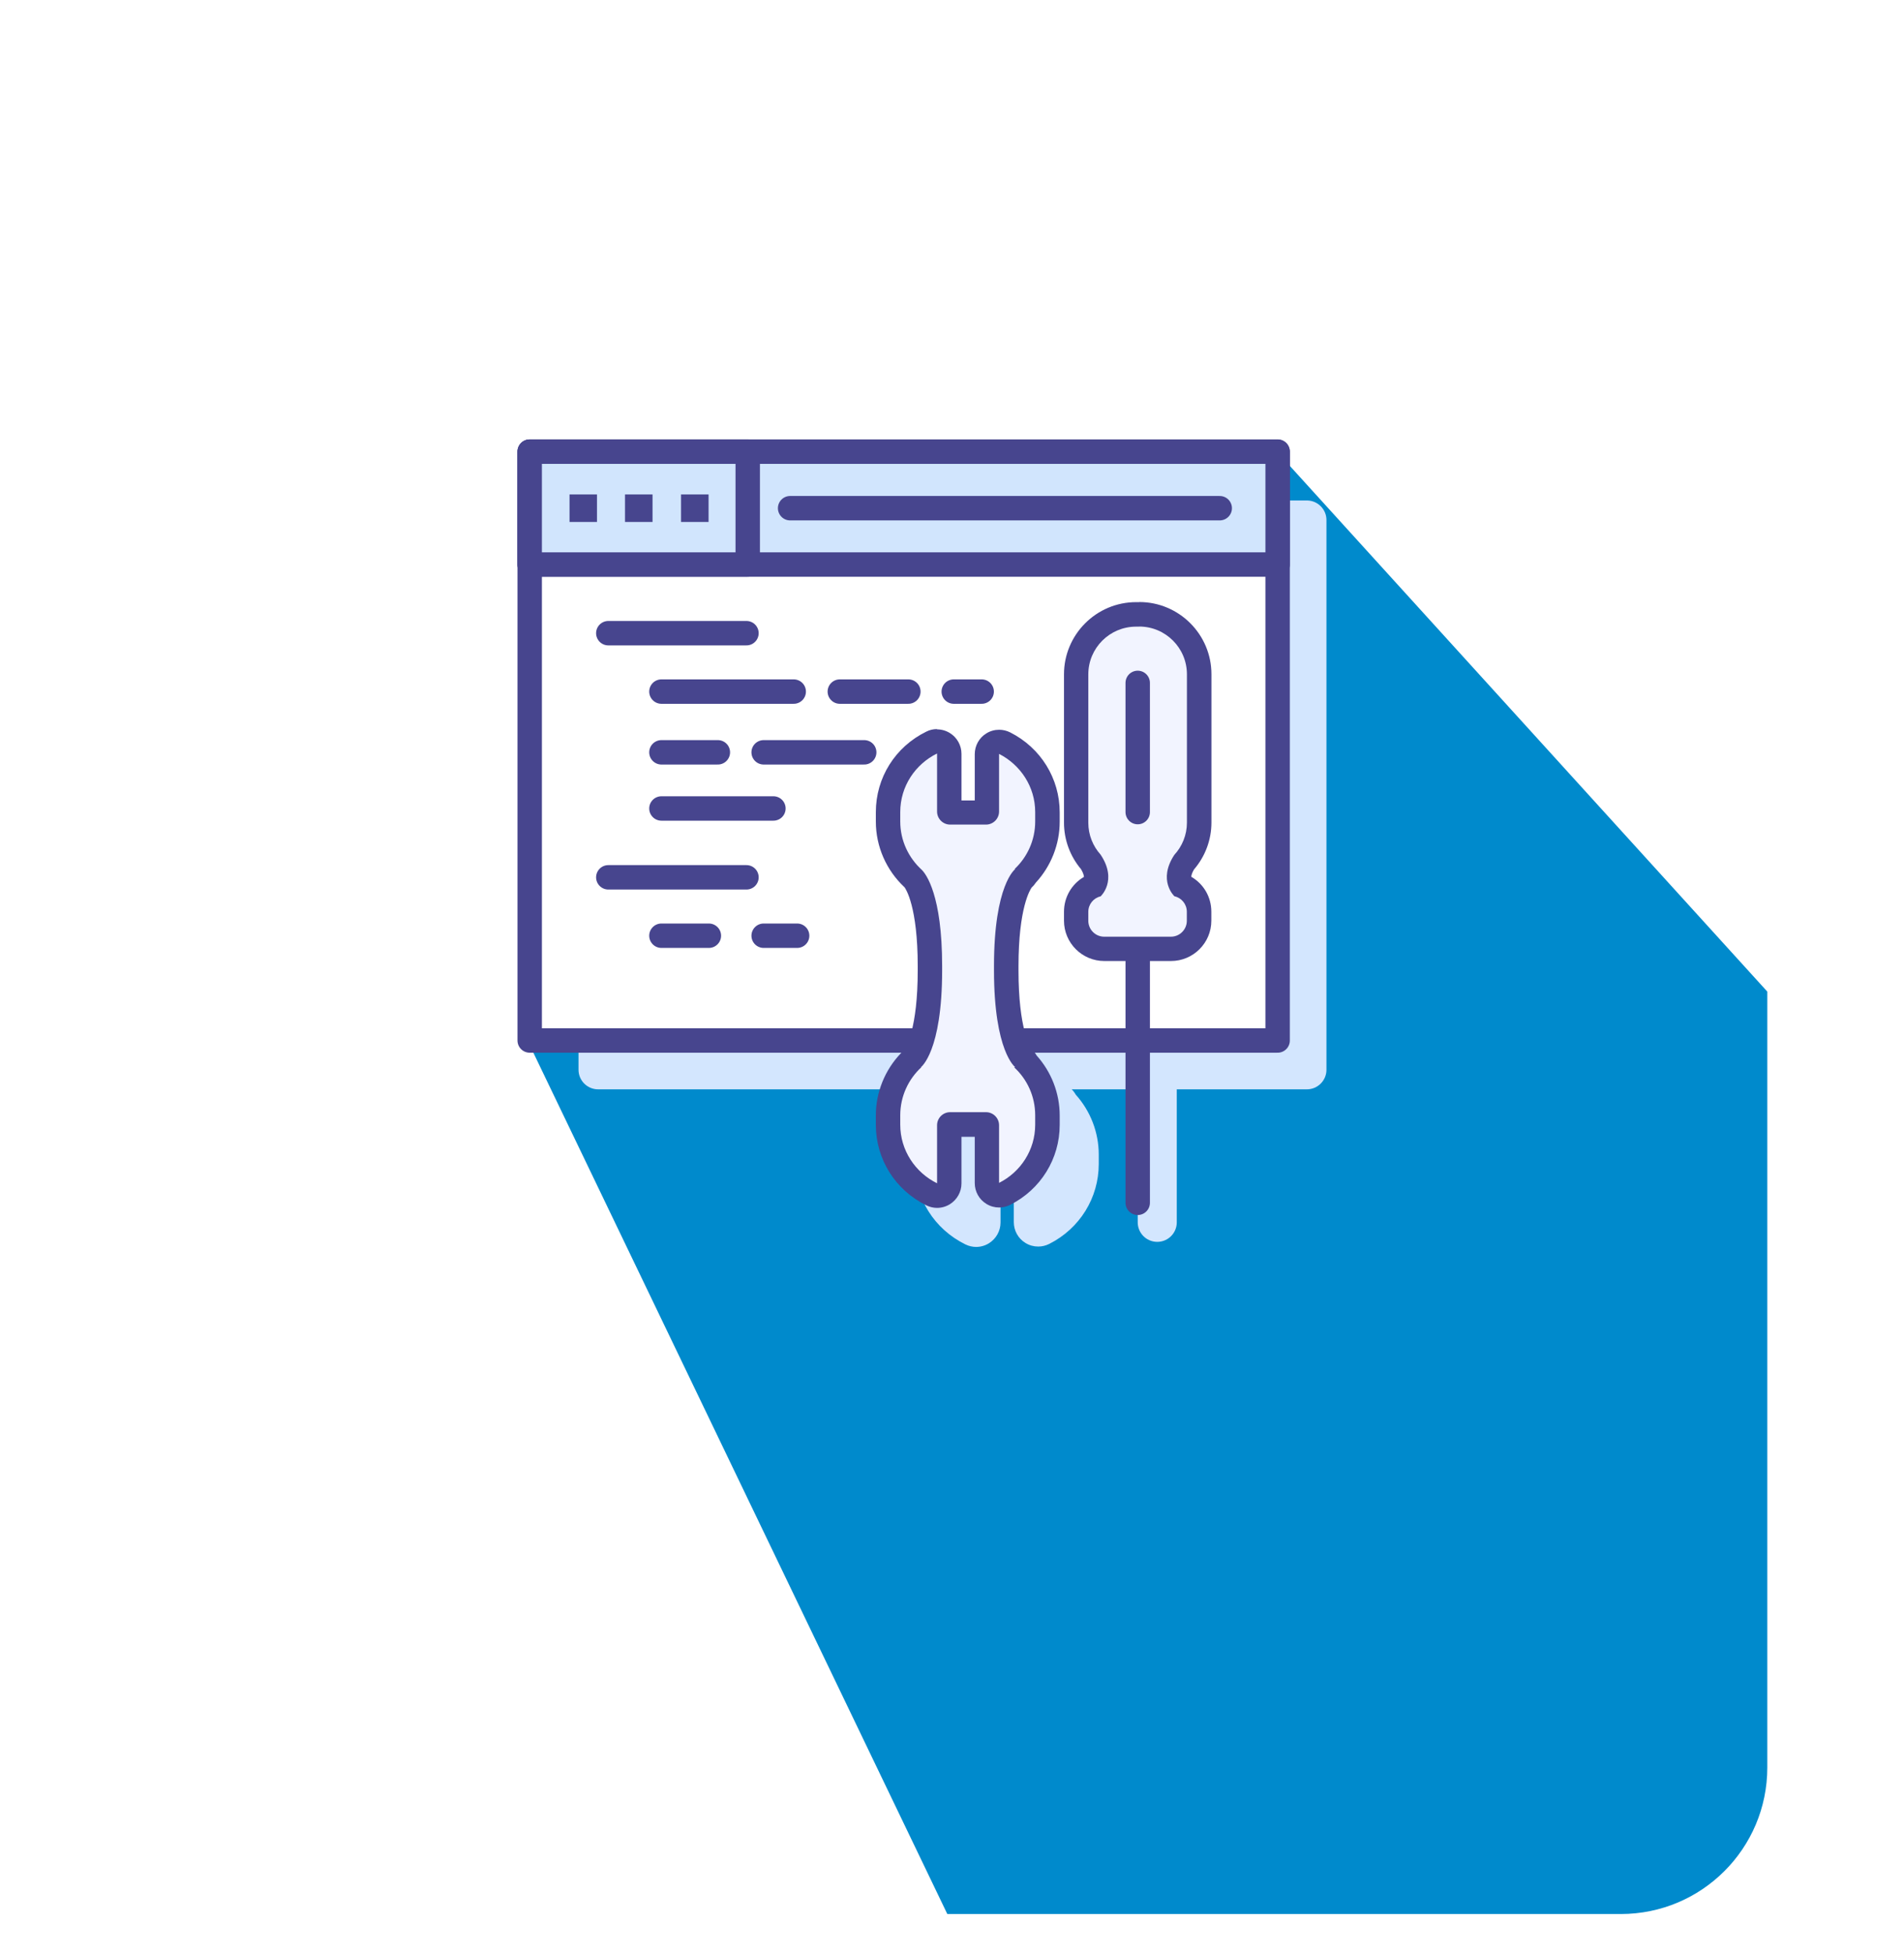 <svg width="195" height="200" viewBox="0 0 195 200" fill="none" xmlns="http://www.w3.org/2000/svg">
<g filter="url(#filter0_d_394_26113)">
<g clip-path="url(#clip0_394_26113)">
<path d="M91.5 181L48 90.5L125 30.5L184.5 96V121L186 168.5L191 181H91.5Z" fill="#008ACC"/>
<g style="mix-blend-mode:multiply">
<path d="M112.52 85.92V109.17" stroke="#D3E6FE" stroke-width="4" stroke-linecap="round" stroke-linejoin="round"/>
</g>
<g style="mix-blend-mode:multiply">
<path d="M93.97 110.42C93.78 110.42 93.59 110.38 93.42 110.29C90.66 108.94 88.95 106.21 88.95 103.17V102.21C88.95 100.12 89.79 98.1 91.26 96.61C91.34 96.48 91.44 96.37 91.57 96.28C91.56 96.28 93.23 94.57 93.23 87.35V86.93C93.23 79.78 91.58 78.03 91.52 77.96C89.9 76.5 88.95 74.35 88.95 72.12V71.16C88.95 68.12 90.66 65.39 93.42 64.04C93.59 63.95 93.78 63.91 93.97 63.91C94.2 63.91 94.43 63.97 94.63 64.1C95 64.33 95.22 64.73 95.22 65.16V71.1C95.22 71.15 95.26 71.19 95.31 71.19H98.98C99.03 71.19 99.07 71.15 99.07 71.1V65.2C99.07 64.77 99.3 64.36 99.67 64.13C99.87 64.01 100.1 63.95 100.32 63.95C100.51 63.95 100.71 63.99 100.88 64.08C103.58 65.45 105.26 68.16 105.26 71.16V72.12C105.26 74.2 104.47 76.14 103.04 77.62C102.96 77.77 102.85 77.9 102.7 78C102.71 78 101.04 79.71 101.04 86.93V87.35C101.04 94.63 102.75 96.31 102.76 96.32C102.95 96.46 103.09 96.64 103.17 96.84C104.5 98.3 105.26 100.22 105.26 102.2V103.16C105.26 106.16 103.58 108.87 100.88 110.24C100.7 110.33 100.51 110.37 100.32 110.37C100.09 110.37 99.87 110.31 99.67 110.18C99.3 109.95 99.07 109.55 99.07 109.12V103.22C99.07 103.17 99.03 103.13 98.98 103.13H95.31C95.26 103.13 95.22 103.17 95.22 103.22V109.16C95.22 109.59 95 109.99 94.63 110.22C94.43 110.35 94.2 110.41 93.97 110.41V110.42Z" fill="#D3E6FE"/>
</g>
<g style="mix-blend-mode:multiply">
<path d="M93.97 65.16V71.1C93.97 71.84 94.57 72.44 95.31 72.44H98.98C99.72 72.44 100.32 71.84 100.32 71.1V65.2C102.5 66.31 104.02 68.55 104.02 71.16V72.12C104.02 74.04 103.21 75.77 101.91 76.99H101.98C101.98 76.99 99.8 78.57 99.8 86.93V87.35C99.8 95.7 101.98 97.29 101.98 97.29H101.86C103.19 98.51 104.02 100.26 104.02 102.21V103.17C104.02 105.78 102.51 108.03 100.32 109.13V103.23C100.32 102.49 99.72 101.89 98.98 101.89H95.31C94.57 101.89 93.97 102.49 93.97 103.23V109.17C91.75 108.08 90.2 105.81 90.2 103.17V102.21C90.2 100.26 91.04 98.51 92.36 97.29H92.31C92.31 97.29 94.49 95.71 94.49 87.35V86.93C94.49 79.65 92.84 77.51 92.41 77.08C91.06 75.85 90.2 74.09 90.2 72.12V71.16C90.2 68.51 91.75 66.25 93.97 65.16ZM93.97 62.66C93.59 62.66 93.22 62.74 92.87 62.92C89.68 64.48 87.7 67.64 87.7 71.17V72.13C87.7 74.68 88.77 77.12 90.64 78.86C90.76 79.02 91.99 80.83 91.99 86.94V87.36C91.99 93.35 90.8 95.21 90.63 95.45C90.5 95.57 90.38 95.71 90.27 95.85C88.63 97.56 87.7 99.85 87.7 102.22V103.18C87.7 106.7 89.68 109.86 92.87 111.43C93.22 111.6 93.6 111.69 93.97 111.69C94.43 111.69 94.89 111.56 95.29 111.31C96.02 110.85 96.47 110.05 96.47 109.19V104.41H97.83V109.15C97.83 110.02 98.28 110.83 99.02 111.28C99.42 111.53 99.87 111.65 100.33 111.65C100.72 111.65 101.1 111.56 101.46 111.38C104.59 109.8 106.53 106.66 106.53 103.19V102.23C106.53 99.96 105.68 97.77 104.17 96.09C104.04 95.86 103.87 95.64 103.67 95.46C103.5 95.22 102.31 93.37 102.31 87.37V86.95C102.31 80.96 103.5 79.1 103.67 78.87C103.83 78.73 103.97 78.56 104.08 78.39C105.64 76.7 106.53 74.46 106.53 72.15V71.19C106.53 67.72 104.59 64.58 101.46 63C101.1 62.82 100.72 62.73 100.33 62.73C99.87 62.73 99.42 62.85 99.02 63.1C98.28 63.55 97.83 64.36 97.83 65.23V69.97H96.47V65.19C96.47 64.33 96.02 63.52 95.29 63.07C94.89 62.82 94.43 62.69 93.97 62.69V62.66Z" fill="#D3E6FE"/>
</g>
<g style="mix-blend-mode:multiply">
<path d="M55.25 35.25H127.85C128.95 35.25 129.85 36.15 129.85 37.25V93.55C129.85 94.65 128.95 95.55 127.85 95.55H55.25C54.15 95.55 53.25 94.65 53.25 93.55V37.25C53.25 36.15 54.15 35.25 55.25 35.25Z" fill="#D3E6FE"/>
</g>
<path d="M124.85 42.25H48.25V89.75H124.85V42.25Z" fill="white"/>
<path d="M124.85 30.25H48.25V90.55H124.85V30.25Z" stroke="#47458E" stroke-width="2.5" stroke-linecap="round" stroke-linejoin="round"/>
<path d="M124.85 30.25H48.25V41.81H124.85V30.25Z" fill="#D1E5FD" stroke="#47458E" stroke-width="2.5" stroke-linecap="round" stroke-linejoin="round"/>
<path d="M70.58 30.25H48.25V41.81H70.58V30.25Z" fill="#D1E5FD" stroke="#47458E" stroke-width="2.5" stroke-linecap="round" stroke-linejoin="round"/>
<path d="M74.92 36.04H118.92" stroke="#47458E" stroke-width="2.5" stroke-linecap="round" stroke-linejoin="round"/>
<path d="M55.14 34.63H52.33V37.45H55.14V34.63Z" fill="#47458E"/>
<path d="M60.83 34.63H58.01V37.45H60.83V34.63Z" fill="#47458E"/>
<path d="M66.57 34.63H63.75V37.45H66.57V34.63Z" fill="#47458E"/>
<path d="M56.3 48.84H70.45" stroke="#47458E" stroke-width="2.5" stroke-linecap="round" stroke-linejoin="round"/>
<path d="M61.74 54.82H75.29" stroke="#47458E" stroke-width="2.5" stroke-linecap="round" stroke-linejoin="round"/>
<path d="M80.01 54.82H87.03" stroke="#47458E" stroke-width="2.5" stroke-linecap="round" stroke-linejoin="round"/>
<path d="M91.68 54.82H94.54" stroke="#47458E" stroke-width="2.5" stroke-linecap="round" stroke-linejoin="round"/>
<path d="M61.74 61.04H67.52" stroke="#47458E" stroke-width="2.5" stroke-linecap="round" stroke-linejoin="round"/>
<path d="M72.21 61.04H82.51" stroke="#47458E" stroke-width="2.5" stroke-linecap="round" stroke-linejoin="round"/>
<path d="M61.74 66.79H73.21" stroke="#47458E" stroke-width="2.5" stroke-linecap="round" stroke-linejoin="round"/>
<path d="M56.3 73.84H70.45" stroke="#47458E" stroke-width="2.5" stroke-linecap="round" stroke-linejoin="round"/>
<path d="M61.74 79.82H66.6" stroke="#47458E" stroke-width="2.5" stroke-linecap="round" stroke-linejoin="round"/>
<path d="M72.21 79.82H75.64" stroke="#47458E" stroke-width="2.5" stroke-linecap="round" stroke-linejoin="round"/>
<path d="M89.97 106.42C89.78 106.42 89.59 106.38 89.42 106.29C86.66 104.94 84.95 102.21 84.95 99.17V98.21C84.95 96.12 85.79 94.1 87.26 92.61C87.34 92.48 87.44 92.37 87.57 92.28C87.56 92.28 89.23 90.57 89.23 83.35V82.93C89.23 75.78 87.58 74.03 87.52 73.96C85.9 72.5 84.95 70.35 84.95 68.12V67.16C84.95 64.12 86.66 61.39 89.42 60.04C89.59 59.95 89.78 59.91 89.97 59.91C90.2 59.91 90.43 59.97 90.63 60.1C91 60.33 91.22 60.73 91.22 61.16V67.1C91.22 67.15 91.26 67.19 91.31 67.19H94.98C95.03 67.19 95.07 67.15 95.07 67.1V61.2C95.07 60.77 95.3 60.36 95.67 60.13C95.87 60.01 96.1 59.95 96.32 59.95C96.51 59.95 96.71 59.99 96.88 60.08C99.58 61.45 101.26 64.16 101.26 67.16V68.12C101.26 70.2 100.47 72.14 99.04 73.62C98.96 73.77 98.85 73.9 98.7 74C98.71 74 97.04 75.71 97.04 82.93V83.35C97.04 90.63 98.75 92.31 98.76 92.32C98.95 92.46 99.09 92.64 99.17 92.84C100.5 94.3 101.26 96.22 101.26 98.2V99.16C101.26 102.16 99.58 104.87 96.88 106.24C96.7 106.33 96.51 106.37 96.32 106.37C96.09 106.37 95.87 106.31 95.67 106.18C95.3 105.95 95.07 105.55 95.07 105.12V99.22C95.07 99.17 95.03 99.13 94.98 99.13H91.31C91.26 99.13 91.22 99.17 91.22 99.22V105.16C91.22 105.59 91 105.99 90.63 106.22C90.43 106.35 90.2 106.41 89.97 106.41V106.42Z" fill="#F2F4FF"/>
<path d="M89.97 61.16V67.1C89.97 67.84 90.57 68.44 91.31 68.44H94.98C95.72 68.44 96.32 67.84 96.32 67.1V61.2C98.5 62.31 100.02 64.55 100.02 67.16V68.12C100.02 70.04 99.21 71.77 97.91 72.99H97.98C97.98 72.99 95.8 74.57 95.8 82.93V83.35C95.8 91.7 97.98 93.29 97.98 93.29H97.86C99.19 94.51 100.02 96.26 100.02 98.21V99.17C100.02 101.78 98.51 104.03 96.32 105.13V99.23C96.32 98.49 95.72 97.89 94.98 97.89H91.31C90.57 97.89 89.97 98.49 89.97 99.23V105.17C87.75 104.08 86.2 101.81 86.2 99.17V98.21C86.2 96.26 87.04 94.51 88.36 93.29H88.31C88.31 93.29 90.49 91.71 90.49 83.35V82.93C90.49 75.65 88.84 73.51 88.41 73.08C87.06 71.85 86.2 70.09 86.2 68.12V67.16C86.2 64.51 87.75 62.25 89.97 61.16ZM89.97 58.66C89.59 58.66 89.22 58.74 88.87 58.92C85.68 60.48 83.7 63.64 83.7 67.17V68.13C83.7 70.68 84.77 73.12 86.64 74.86C86.76 75.02 87.99 76.83 87.99 82.94V83.36C87.99 89.35 86.8 91.21 86.63 91.45C86.5 91.57 86.38 91.71 86.27 91.85C84.63 93.56 83.7 95.85 83.7 98.22V99.18C83.7 102.7 85.68 105.86 88.87 107.43C89.22 107.6 89.6 107.69 89.97 107.69C90.43 107.69 90.89 107.56 91.29 107.31C92.02 106.85 92.47 106.05 92.47 105.19V100.41H93.83V105.15C93.83 106.02 94.28 106.83 95.02 107.28C95.42 107.53 95.87 107.65 96.33 107.65C96.72 107.65 97.1 107.56 97.46 107.38C100.59 105.8 102.53 102.66 102.53 99.19V98.23C102.53 95.96 101.68 93.77 100.17 92.09C100.04 91.86 99.87 91.64 99.67 91.46C99.5 91.22 98.31 89.37 98.31 83.37V82.95C98.31 76.96 99.5 75.1 99.67 74.87C99.83 74.73 99.97 74.56 100.08 74.39C101.64 72.7 102.53 70.46 102.53 68.15V67.19C102.53 63.72 100.59 60.58 97.46 59C97.1 58.82 96.72 58.73 96.33 58.73C95.87 58.73 95.42 58.85 95.02 59.1C94.28 59.55 93.83 60.36 93.83 61.23V65.97H92.47V61.19C92.47 60.33 92.02 59.52 91.29 59.07C90.89 58.82 90.43 58.69 89.97 58.69V58.66Z" fill="#47458E"/>
<path d="M107.1 81.17C105.51 81.17 104.22 79.88 104.22 78.29V77.37C104.22 76.18 104.94 75.14 106.01 74.71C106.24 74.37 106.56 73.56 105.73 72.27C104.75 71.15 104.22 69.72 104.22 68.24V53.05C104.22 49.66 106.98 46.91 110.36 46.91H110.67C114.06 46.91 116.81 49.67 116.81 53.05V68.24C116.81 69.74 116.26 71.17 115.27 72.3C114.48 73.55 114.78 74.35 115.01 74.7C116.09 75.13 116.81 76.17 116.81 77.37V78.29C116.81 79.88 115.52 81.17 113.93 81.17H107.1Z" fill="#F2F4FF"/>
<path d="M110.67 48.16C113.37 48.16 115.56 50.35 115.56 53.05V68.24C115.56 69.51 115.07 70.67 114.27 71.54C112.55 74.15 114.25 75.75 114.28 75.78C115.01 75.94 115.55 76.59 115.55 77.37V78.29C115.55 79.19 114.82 79.92 113.92 79.92H107.09C106.19 79.92 105.46 79.19 105.46 78.29V77.37C105.46 76.6 106 75.95 106.72 75.79C106.72 75.79 108.49 74.17 106.72 71.52C105.94 70.65 105.46 69.51 105.46 68.25V53.06C105.46 50.36 107.65 48.17 110.35 48.17H110.66M110.67 45.66H110.36C106.28 45.66 102.97 48.98 102.97 53.05V68.24C102.97 69.99 103.59 71.67 104.71 73C104.83 73.2 105.01 73.54 105.01 73.8C103.77 74.52 102.97 75.86 102.97 77.36V78.28C102.97 80.56 104.82 82.41 107.1 82.41H113.93C116.21 82.41 118.06 80.56 118.06 78.28V77.36C118.06 75.85 117.26 74.51 116.01 73.79C116.01 73.54 116.17 73.23 116.29 73.03C117.44 71.69 118.07 69.99 118.07 68.23V53.04C118.07 48.96 114.75 45.65 110.68 45.65L110.67 45.66Z" fill="#47458E"/>
<path d="M110.52 81.92V107.17" stroke="#47458E" stroke-width="2.5" stroke-linecap="round" stroke-linejoin="round"/>
<path d="M110.52 53.93V67.16" stroke="#47458E" stroke-width="2.5" stroke-linecap="round" stroke-linejoin="round"/>
</g>
</g>
<defs>
<filter id="filter0_d_394_26113" x="-10" y="0" width="207" height="212" filterUnits="userSpaceOnUse" color-interpolation-filters="sRGB">
<feFlood flood-opacity="0" result="BackgroundImageFix"/>
<feColorMatrix in="SourceAlpha" type="matrix" values="0 0 0 0 0 0 0 0 0 0 0 0 0 0 0 0 0 0 127 0" result="hardAlpha"/>
<feOffset dx="6" dy="16"/>
<feGaussianBlur stdDeviation="8"/>
<feComposite in2="hardAlpha" operator="out"/>
<feColorMatrix type="matrix" values="0 0 0 0 0.297 0 0 0 0 0.4 0 0 0 0 0.417 0 0 0 0.2 0"/>
<feBlend mode="normal" in2="BackgroundImageFix" result="effect1_dropShadow_394_26113"/>
<feBlend mode="normal" in="SourceGraphic" in2="effect1_dropShadow_394_26113" result="shape"/>
</filter>
<clipPath id="clip0_394_26113">
<rect width="175" height="180" rx="15" fill="white"/>
</clipPath>
</defs>
</svg>

